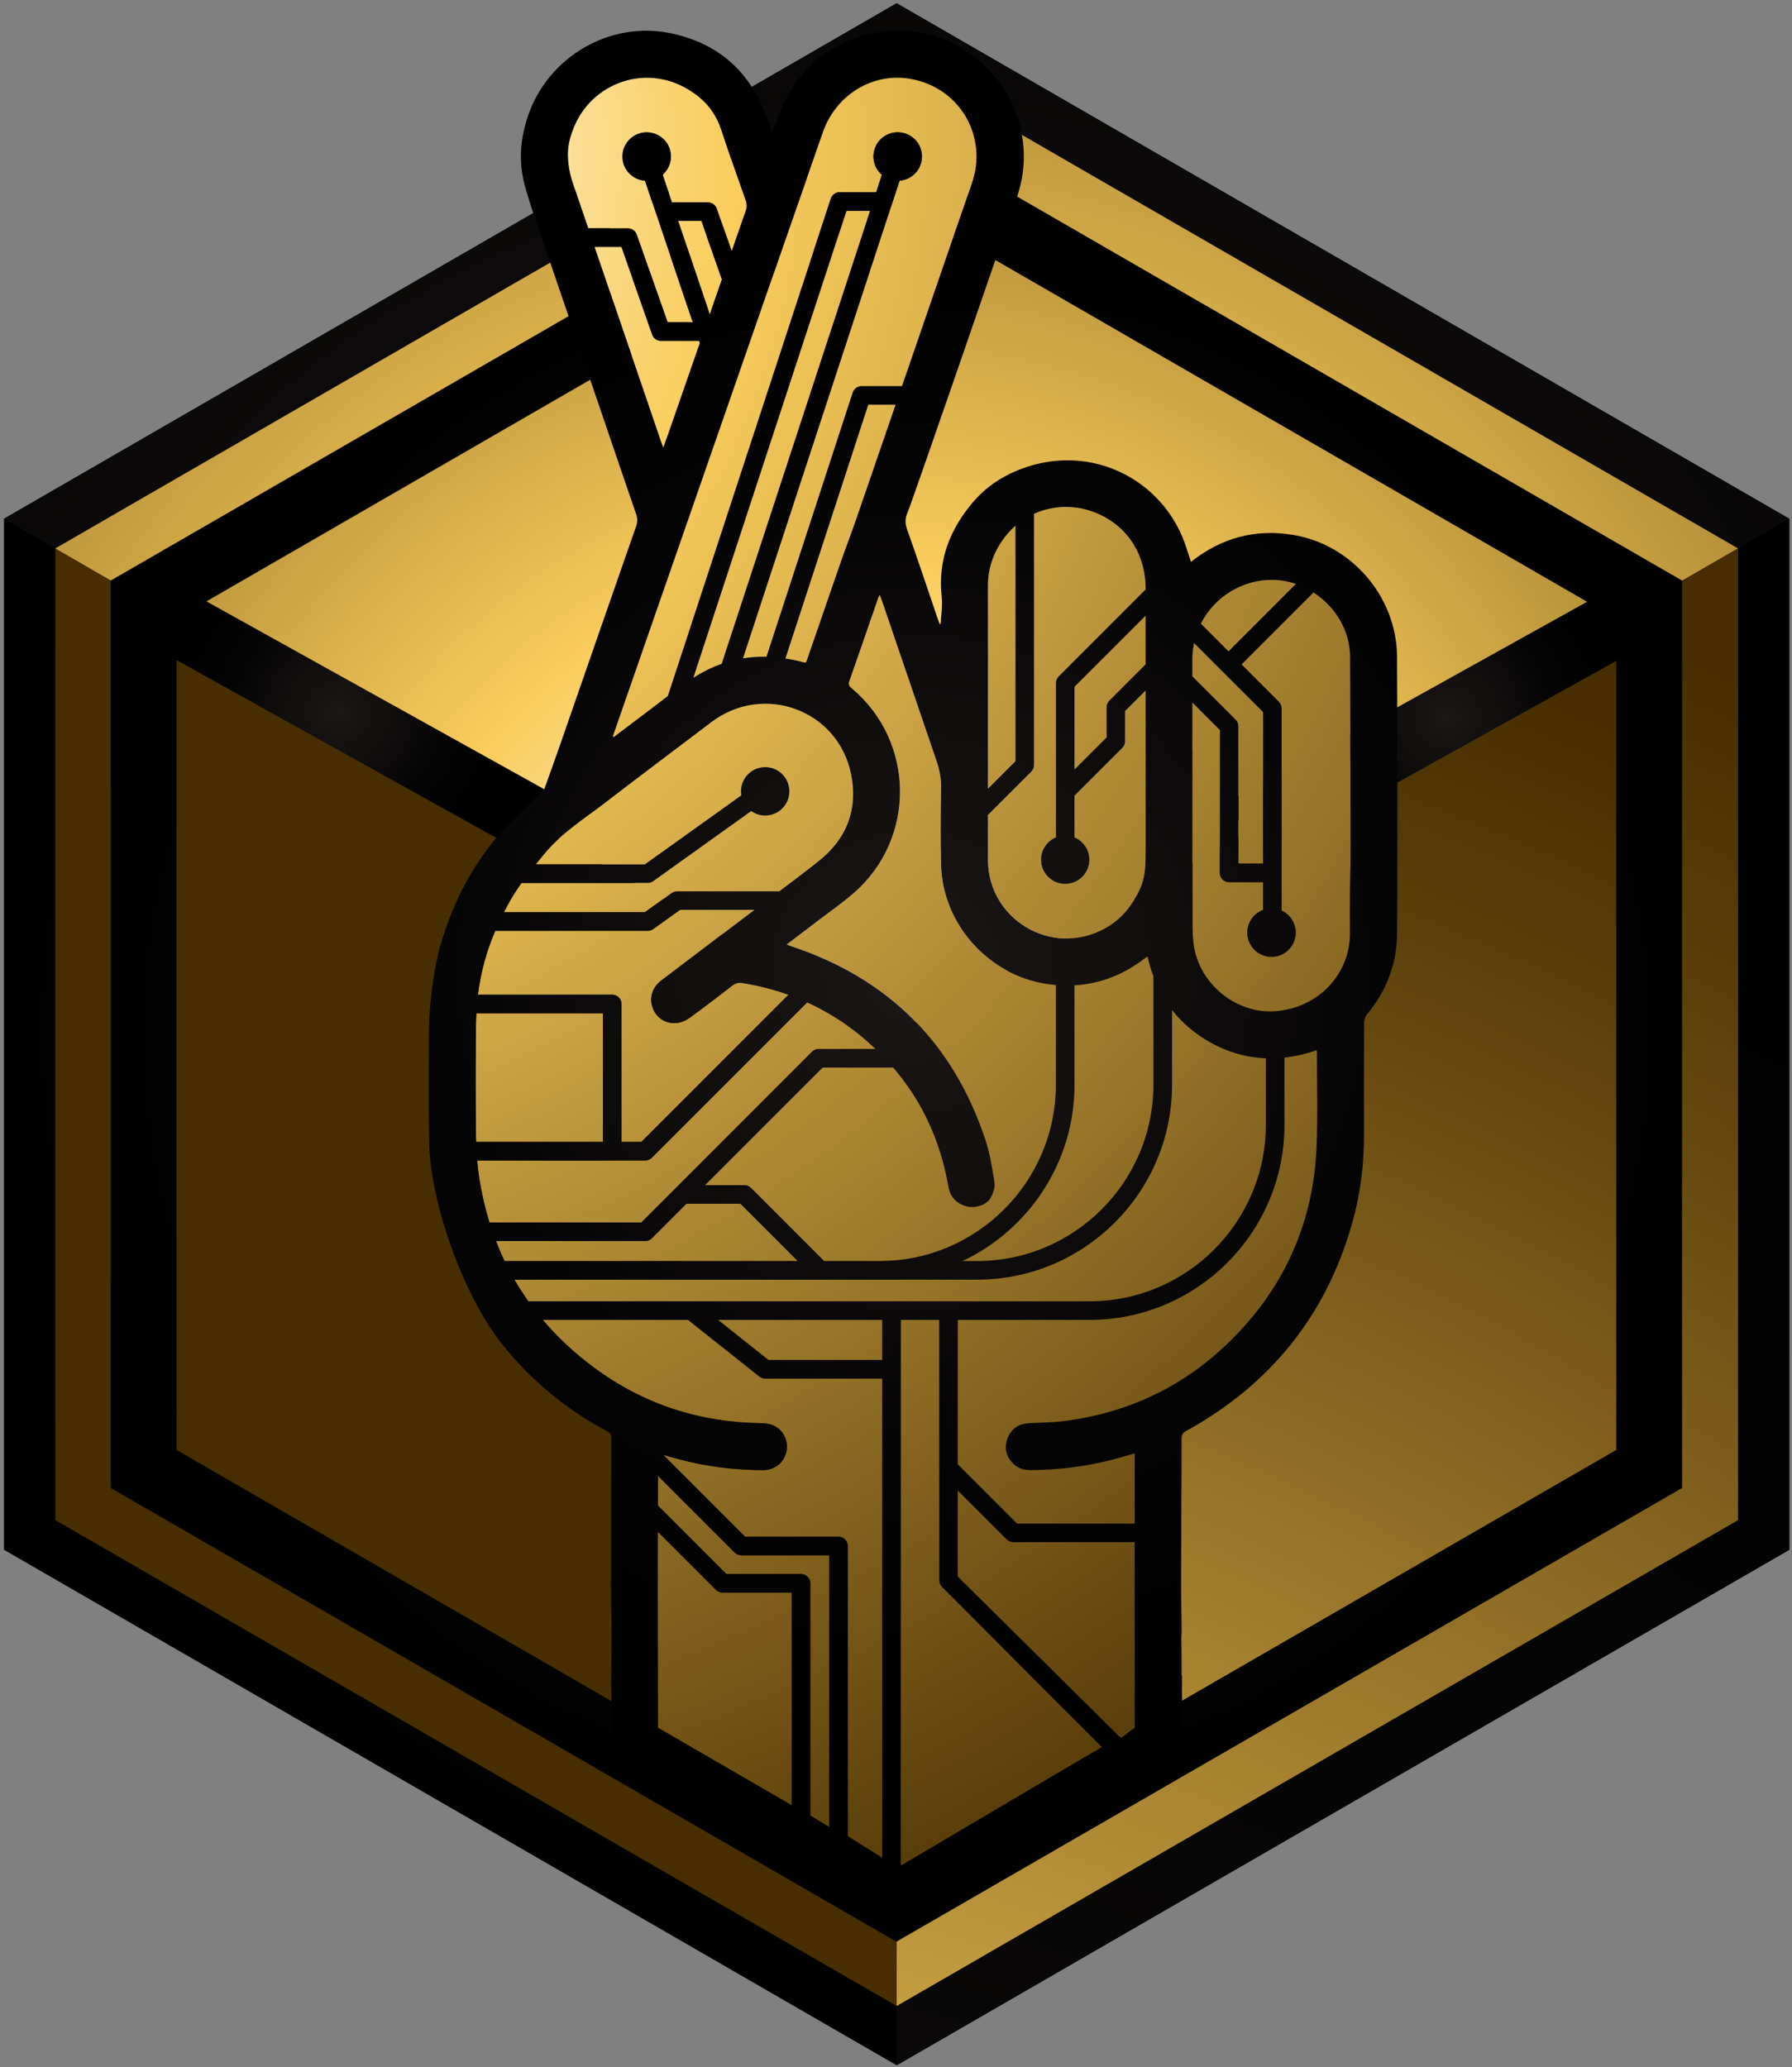 <?xml version="1.0" encoding="UTF-8"?>
<svg id="SVGDoc" width="313" height="361" xmlns="http://www.w3.org/2000/svg" version="1.1" xmlns:xlink="http://www.w3.org/1999/xlink" xmlns:avocode="https://avocode.com/" viewBox="0 0 313 361"><rect x="0" y="0" width="313" height="361" fill="#808080" stroke="none"/><defs><radialGradient id="RadialGradient1018" gradientUnits="userSpaceOnUse" cx="156.61" cy="180.61" r="168.412"><stop stop-opacity="1" stop-color="#1d1817" offset="0"></stop><stop stop-opacity="1" stop-color="#181413" offset="0.1"></stop><stop stop-opacity="1" stop-color="#060505" offset="0.62"></stop><stop stop-opacity="1" stop-color="#000000" offset="1"></stop></radialGradient><radialGradient id="RadialGradient1028" gradientUnits="userSpaceOnUse" cx="150.467" cy="186.547" r="344.298"><stop stop-opacity="1" stop-color="#1d1817" offset="0"></stop><stop stop-opacity="1" stop-color="#181413" offset="0.1"></stop><stop stop-opacity="1" stop-color="#060505" offset="0.62"></stop><stop stop-opacity="1" stop-color="#000000" offset="1"></stop></radialGradient><radialGradient id="RadialGradient1038" gradientUnits="userSpaceOnUse" cx="78.65" cy="634.669" r="570.273"><stop stop-opacity="1" stop-color="#1d1817" offset="0"></stop><stop stop-opacity="1" stop-color="#181413" offset="0.1"></stop><stop stop-opacity="1" stop-color="#060505" offset="0.62"></stop><stop stop-opacity="1" stop-color="#000000" offset="1"></stop></radialGradient><radialGradient id="RadialGradient1055" gradientUnits="userSpaceOnUse" cx="150.82" cy="186.205" r="324.487"><stop stop-opacity="1" stop-color="#ffffff" offset="0.06"></stop><stop stop-opacity="1" stop-color="#fef9eb" offset="0.1"></stop><stop stop-opacity="1" stop-color="#fce9b9" offset="0.18"></stop><stop stop-opacity="1" stop-color="#fad169" offset="0.29"></stop><stop stop-opacity="1" stop-color="#facd5c" offset="0.31"></stop><stop stop-opacity="1" stop-color="#b38e37" offset="0.56"></stop><stop stop-opacity="1" stop-color="#65480f" offset="0.86"></stop><stop stop-opacity="1" stop-color="#472d00" offset="1"></stop></radialGradient><radialGradient id="RadialGradient1069" gradientUnits="userSpaceOnUse" cx="83.135" cy="608.541" r="537.458"><stop stop-opacity="1" stop-color="#ffffff" offset="0.06"></stop><stop stop-opacity="1" stop-color="#fef9eb" offset="0.1"></stop><stop stop-opacity="1" stop-color="#fce9b9" offset="0.18"></stop><stop stop-opacity="1" stop-color="#fad169" offset="0.29"></stop><stop stop-opacity="1" stop-color="#facd5c" offset="0.31"></stop><stop stop-opacity="1" stop-color="#b38e37" offset="0.56"></stop><stop stop-opacity="1" stop-color="#65480f" offset="0.86"></stop><stop stop-opacity="1" stop-color="#472d00" offset="1"></stop></radialGradient><radialGradient id="RadialGradient1088" gradientUnits="userSpaceOnUse" cx="151.661" cy="185.397" r="277.634"><stop stop-opacity="1" stop-color="#ffffff" offset="0.06"></stop><stop stop-opacity="1" stop-color="#fef9eb" offset="0.1"></stop><stop stop-opacity="1" stop-color="#fce9b9" offset="0.18"></stop><stop stop-opacity="1" stop-color="#fad169" offset="0.29"></stop><stop stop-opacity="1" stop-color="#facd5c" offset="0.31"></stop><stop stop-opacity="1" stop-color="#b38e37" offset="0.56"></stop><stop stop-opacity="1" stop-color="#65480f" offset="0.86"></stop><stop stop-opacity="1" stop-color="#472d00" offset="1"></stop></radialGradient><radialGradient id="RadialGradient1102" gradientUnits="userSpaceOnUse" cx="93.74" cy="546.752" r="459.855"><stop stop-opacity="1" stop-color="#ffffff" offset="0.06"></stop><stop stop-opacity="1" stop-color="#fef9eb" offset="0.1"></stop><stop stop-opacity="1" stop-color="#fce9b9" offset="0.18"></stop><stop stop-opacity="1" stop-color="#fad169" offset="0.29"></stop><stop stop-opacity="1" stop-color="#facd5c" offset="0.31"></stop><stop stop-opacity="1" stop-color="#b38e37" offset="0.56"></stop><stop stop-opacity="1" stop-color="#65480f" offset="0.86"></stop><stop stop-opacity="1" stop-color="#472d00" offset="1"></stop></radialGradient><radialGradient id="RadialGradient1116" gradientUnits="userSpaceOnUse" cx="156.57" cy="180.61" r="148.226"><stop stop-opacity="1" stop-color="#1d1817" offset="0"></stop><stop stop-opacity="1" stop-color="#181413" offset="0.1"></stop><stop stop-opacity="1" stop-color="#060505" offset="0.62"></stop><stop stop-opacity="1" stop-color="#000000" offset="1"></stop></radialGradient><radialGradient id="RadialGradient1126" gradientUnits="userSpaceOnUse" cx="59.06" cy="124.38" r="29.049"><stop stop-opacity="1" stop-color="#1d1817" offset="0"></stop><stop stop-opacity="1" stop-color="#181413" offset="0.1"></stop><stop stop-opacity="1" stop-color="#060505" offset="0.62"></stop><stop stop-opacity="1" stop-color="#000000" offset="1"></stop></radialGradient><radialGradient id="RadialGradient1136" gradientUnits="userSpaceOnUse" cx="252.835" cy="125.215" r="29.053"><stop stop-opacity="1" stop-color="#1d1817" offset="0"></stop><stop stop-opacity="1" stop-color="#181413" offset="0.1"></stop><stop stop-opacity="1" stop-color="#060505" offset="0.62"></stop><stop stop-opacity="1" stop-color="#000000" offset="1"></stop></radialGradient><radialGradient id="RadialGradient1148" gradientUnits="userSpaceOnUse" cx="15.857" cy="25.416" r="364.751"><stop stop-opacity="1" stop-color="#ffffff" offset="0.06"></stop><stop stop-opacity="1" stop-color="#fef9eb" offset="0.1"></stop><stop stop-opacity="1" stop-color="#fce9b9" offset="0.18"></stop><stop stop-opacity="1" stop-color="#fad169" offset="0.29"></stop><stop stop-opacity="1" stop-color="#facd5c" offset="0.31"></stop><stop stop-opacity="1" stop-color="#b38e37" offset="0.56"></stop><stop stop-opacity="1" stop-color="#65480f" offset="0.86"></stop><stop stop-opacity="1" stop-color="#472d00" offset="1"></stop></radialGradient><radialGradient id="RadialGradient1162" gradientUnits="userSpaceOnUse" cx="15.812" cy="25.411" r="364.823"><stop stop-opacity="1" stop-color="#ffffff" offset="0.06"></stop><stop stop-opacity="1" stop-color="#fef9eb" offset="0.1"></stop><stop stop-opacity="1" stop-color="#fce9b9" offset="0.18"></stop><stop stop-opacity="1" stop-color="#fad169" offset="0.29"></stop><stop stop-opacity="1" stop-color="#facd5c" offset="0.31"></stop><stop stop-opacity="1" stop-color="#b38e37" offset="0.56"></stop><stop stop-opacity="1" stop-color="#65480f" offset="0.86"></stop><stop stop-opacity="1" stop-color="#472d00" offset="1"></stop></radialGradient><radialGradient id="RadialGradient1176" gradientUnits="userSpaceOnUse" cx="15.859" cy="25.418" r="364.767"><stop stop-opacity="1" stop-color="#ffffff" offset="0.06"></stop><stop stop-opacity="1" stop-color="#fef9eb" offset="0.1"></stop><stop stop-opacity="1" stop-color="#fce9b9" offset="0.18"></stop><stop stop-opacity="1" stop-color="#fad169" offset="0.29"></stop><stop stop-opacity="1" stop-color="#facd5c" offset="0.31"></stop><stop stop-opacity="1" stop-color="#b38e37" offset="0.56"></stop><stop stop-opacity="1" stop-color="#65480f" offset="0.86"></stop><stop stop-opacity="1" stop-color="#472d00" offset="1"></stop></radialGradient><radialGradient id="RadialGradient1190" gradientUnits="userSpaceOnUse" cx="15.843" cy="25.408" r="364.827"><stop stop-opacity="1" stop-color="#ffffff" offset="0.06"></stop><stop stop-opacity="1" stop-color="#fef9eb" offset="0.1"></stop><stop stop-opacity="1" stop-color="#fce9b9" offset="0.18"></stop><stop stop-opacity="1" stop-color="#fad169" offset="0.29"></stop><stop stop-opacity="1" stop-color="#facd5c" offset="0.31"></stop><stop stop-opacity="1" stop-color="#b38e37" offset="0.56"></stop><stop stop-opacity="1" stop-color="#65480f" offset="0.86"></stop><stop stop-opacity="1" stop-color="#472d00" offset="1"></stop></radialGradient><radialGradient id="RadialGradient1204" gradientUnits="userSpaceOnUse" cx="15.88" cy="25.416" r="364.766"><stop stop-opacity="1" stop-color="#ffffff" offset="0.06"></stop><stop stop-opacity="1" stop-color="#fef9eb" offset="0.1"></stop><stop stop-opacity="1" stop-color="#fce9b9" offset="0.18"></stop><stop stop-opacity="1" stop-color="#fad169" offset="0.29"></stop><stop stop-opacity="1" stop-color="#facd5c" offset="0.31"></stop><stop stop-opacity="1" stop-color="#b38e37" offset="0.56"></stop><stop stop-opacity="1" stop-color="#65480f" offset="0.86"></stop><stop stop-opacity="1" stop-color="#472d00" offset="1"></stop></radialGradient><radialGradient id="RadialGradient1218" gradientUnits="userSpaceOnUse" cx="15.887" cy="25.413" r="364.8"><stop stop-opacity="1" stop-color="#ffffff" offset="0.06"></stop><stop stop-opacity="1" stop-color="#fef9eb" offset="0.1"></stop><stop stop-opacity="1" stop-color="#fce9b9" offset="0.18"></stop><stop stop-opacity="1" stop-color="#fad169" offset="0.29"></stop><stop stop-opacity="1" stop-color="#facd5c" offset="0.31"></stop><stop stop-opacity="1" stop-color="#b38e37" offset="0.56"></stop><stop stop-opacity="1" stop-color="#65480f" offset="0.86"></stop><stop stop-opacity="1" stop-color="#472d00" offset="1"></stop></radialGradient><radialGradient id="RadialGradient1232" gradientUnits="userSpaceOnUse" cx="15.864" cy="25.419" r="364.772"><stop stop-opacity="1" stop-color="#ffffff" offset="0.06"></stop><stop stop-opacity="1" stop-color="#fef9eb" offset="0.1"></stop><stop stop-opacity="1" stop-color="#fce9b9" offset="0.18"></stop><stop stop-opacity="1" stop-color="#fad169" offset="0.29"></stop><stop stop-opacity="1" stop-color="#facd5c" offset="0.31"></stop><stop stop-opacity="1" stop-color="#b38e37" offset="0.56"></stop><stop stop-opacity="1" stop-color="#65480f" offset="0.86"></stop><stop stop-opacity="1" stop-color="#472d00" offset="1"></stop></radialGradient><radialGradient id="RadialGradient1246" gradientUnits="userSpaceOnUse" cx="15.856" cy="25.421" r="364.751"><stop stop-opacity="1" stop-color="#ffffff" offset="0.06"></stop><stop stop-opacity="1" stop-color="#fef9eb" offset="0.1"></stop><stop stop-opacity="1" stop-color="#fce9b9" offset="0.18"></stop><stop stop-opacity="1" stop-color="#fad169" offset="0.29"></stop><stop stop-opacity="1" stop-color="#facd5c" offset="0.31"></stop><stop stop-opacity="1" stop-color="#b38e37" offset="0.56"></stop><stop stop-opacity="1" stop-color="#65480f" offset="0.86"></stop><stop stop-opacity="1" stop-color="#472d00" offset="1"></stop></radialGradient><radialGradient id="RadialGradient1260" gradientUnits="userSpaceOnUse" cx="15.843" cy="25.425" r="364.741"><stop stop-opacity="1" stop-color="#ffffff" offset="0.06"></stop><stop stop-opacity="1" stop-color="#fef9eb" offset="0.1"></stop><stop stop-opacity="1" stop-color="#fce9b9" offset="0.18"></stop><stop stop-opacity="1" stop-color="#fad169" offset="0.29"></stop><stop stop-opacity="1" stop-color="#facd5c" offset="0.31"></stop><stop stop-opacity="1" stop-color="#b38e37" offset="0.56"></stop><stop stop-opacity="1" stop-color="#65480f" offset="0.86"></stop><stop stop-opacity="1" stop-color="#472d00" offset="1"></stop></radialGradient><radialGradient id="RadialGradient1274" gradientUnits="userSpaceOnUse" cx="15.889" cy="25.426" r="364.752"><stop stop-opacity="1" stop-color="#ffffff" offset="0.06"></stop><stop stop-opacity="1" stop-color="#fef9eb" offset="0.1"></stop><stop stop-opacity="1" stop-color="#fce9b9" offset="0.18"></stop><stop stop-opacity="1" stop-color="#fad169" offset="0.29"></stop><stop stop-opacity="1" stop-color="#facd5c" offset="0.31"></stop><stop stop-opacity="1" stop-color="#b38e37" offset="0.56"></stop><stop stop-opacity="1" stop-color="#65480f" offset="0.86"></stop><stop stop-opacity="1" stop-color="#472d00" offset="1"></stop></radialGradient><radialGradient id="RadialGradient1288" gradientUnits="userSpaceOnUse" cx="15.94" cy="25.38" r="364.927"><stop stop-opacity="1" stop-color="#ffffff" offset="0.06"></stop><stop stop-opacity="1" stop-color="#fef9eb" offset="0.1"></stop><stop stop-opacity="1" stop-color="#fce9b9" offset="0.18"></stop><stop stop-opacity="1" stop-color="#fad169" offset="0.29"></stop><stop stop-opacity="1" stop-color="#facd5c" offset="0.31"></stop><stop stop-opacity="1" stop-color="#b38e37" offset="0.56"></stop><stop stop-opacity="1" stop-color="#65480f" offset="0.86"></stop><stop stop-opacity="1" stop-color="#472d00" offset="1"></stop></radialGradient><radialGradient id="RadialGradient1302" gradientUnits="userSpaceOnUse" cx="15.884" cy="25.42" r="364.756"><stop stop-opacity="1" stop-color="#ffffff" offset="0.06"></stop><stop stop-opacity="1" stop-color="#fef9eb" offset="0.1"></stop><stop stop-opacity="1" stop-color="#fce9b9" offset="0.18"></stop><stop stop-opacity="1" stop-color="#fad169" offset="0.29"></stop><stop stop-opacity="1" stop-color="#facd5c" offset="0.31"></stop><stop stop-opacity="1" stop-color="#b38e37" offset="0.56"></stop><stop stop-opacity="1" stop-color="#65480f" offset="0.86"></stop><stop stop-opacity="1" stop-color="#472d00" offset="1"></stop></radialGradient><radialGradient id="RadialGradient1316" gradientUnits="userSpaceOnUse" cx="15.8" cy="25.407" r="364.811"><stop stop-opacity="1" stop-color="#ffffff" offset="0.06"></stop><stop stop-opacity="1" stop-color="#fef9eb" offset="0.1"></stop><stop stop-opacity="1" stop-color="#fce9b9" offset="0.18"></stop><stop stop-opacity="1" stop-color="#fad169" offset="0.29"></stop><stop stop-opacity="1" stop-color="#facd5c" offset="0.31"></stop><stop stop-opacity="1" stop-color="#b38e37" offset="0.56"></stop><stop stop-opacity="1" stop-color="#65480f" offset="0.86"></stop><stop stop-opacity="1" stop-color="#472d00" offset="1"></stop></radialGradient><radialGradient id="RadialGradient1330" gradientUnits="userSpaceOnUse" cx="15.966" cy="25.431" r="364.725"><stop stop-opacity="1" stop-color="#ffffff" offset="0.06"></stop><stop stop-opacity="1" stop-color="#fef9eb" offset="0.1"></stop><stop stop-opacity="1" stop-color="#fce9b9" offset="0.18"></stop><stop stop-opacity="1" stop-color="#fad169" offset="0.29"></stop><stop stop-opacity="1" stop-color="#facd5c" offset="0.31"></stop><stop stop-opacity="1" stop-color="#b38e37" offset="0.56"></stop><stop stop-opacity="1" stop-color="#65480f" offset="0.86"></stop><stop stop-opacity="1" stop-color="#472d00" offset="1"></stop></radialGradient><radialGradient id="RadialGradient1344" gradientUnits="userSpaceOnUse" cx="15.859" cy="25.328" r="364.932"><stop stop-opacity="1" stop-color="#ffffff" offset="0.06"></stop><stop stop-opacity="1" stop-color="#fef9eb" offset="0.1"></stop><stop stop-opacity="1" stop-color="#fce9b9" offset="0.18"></stop><stop stop-opacity="1" stop-color="#fad169" offset="0.29"></stop><stop stop-opacity="1" stop-color="#facd5c" offset="0.31"></stop><stop stop-opacity="1" stop-color="#b38e37" offset="0.56"></stop><stop stop-opacity="1" stop-color="#65480f" offset="0.86"></stop><stop stop-opacity="1" stop-color="#472d00" offset="1"></stop></radialGradient><radialGradient id="RadialGradient1358" gradientUnits="userSpaceOnUse" cx="15.887" cy="25.417" r="364.779"><stop stop-opacity="1" stop-color="#ffffff" offset="0.06"></stop><stop stop-opacity="1" stop-color="#fef9eb" offset="0.1"></stop><stop stop-opacity="1" stop-color="#fce9b9" offset="0.18"></stop><stop stop-opacity="1" stop-color="#fad169" offset="0.29"></stop><stop stop-opacity="1" stop-color="#facd5c" offset="0.31"></stop><stop stop-opacity="1" stop-color="#b38e37" offset="0.56"></stop><stop stop-opacity="1" stop-color="#65480f" offset="0.86"></stop><stop stop-opacity="1" stop-color="#472d00" offset="1"></stop></radialGradient><radialGradient id="RadialGradient1372" gradientUnits="userSpaceOnUse" cx="15.874" cy="25.41" r="364.788"><stop stop-opacity="1" stop-color="#ffffff" offset="0.06"></stop><stop stop-opacity="1" stop-color="#fef9eb" offset="0.1"></stop><stop stop-opacity="1" stop-color="#fce9b9" offset="0.18"></stop><stop stop-opacity="1" stop-color="#fad169" offset="0.29"></stop><stop stop-opacity="1" stop-color="#facd5c" offset="0.31"></stop><stop stop-opacity="1" stop-color="#b38e37" offset="0.56"></stop><stop stop-opacity="1" stop-color="#65480f" offset="0.86"></stop><stop stop-opacity="1" stop-color="#472d00" offset="1"></stop></radialGradient><radialGradient id="RadialGradient1386" gradientUnits="userSpaceOnUse" cx="15.868" cy="25.401" r="364.802"><stop stop-opacity="1" stop-color="#ffffff" offset="0.06"></stop><stop stop-opacity="1" stop-color="#fef9eb" offset="0.1"></stop><stop stop-opacity="1" stop-color="#fce9b9" offset="0.18"></stop><stop stop-opacity="1" stop-color="#fad169" offset="0.29"></stop><stop stop-opacity="1" stop-color="#facd5c" offset="0.31"></stop><stop stop-opacity="1" stop-color="#b38e37" offset="0.56"></stop><stop stop-opacity="1" stop-color="#65480f" offset="0.86"></stop><stop stop-opacity="1" stop-color="#472d00" offset="1"></stop></radialGradient><radialGradient id="RadialGradient1400" gradientUnits="userSpaceOnUse" cx="15.87" cy="25.408" r="364.791"><stop stop-opacity="1" stop-color="#ffffff" offset="0.06"></stop><stop stop-opacity="1" stop-color="#fef9eb" offset="0.1"></stop><stop stop-opacity="1" stop-color="#fce9b9" offset="0.18"></stop><stop stop-opacity="1" stop-color="#fad169" offset="0.29"></stop><stop stop-opacity="1" stop-color="#facd5c" offset="0.31"></stop><stop stop-opacity="1" stop-color="#b38e37" offset="0.56"></stop><stop stop-opacity="1" stop-color="#65480f" offset="0.86"></stop><stop stop-opacity="1" stop-color="#472d00" offset="1"></stop></radialGradient><radialGradient id="RadialGradient1414" gradientUnits="userSpaceOnUse" cx="15.914" cy="25.411" r="364.779"><stop stop-opacity="1" stop-color="#ffffff" offset="0.06"></stop><stop stop-opacity="1" stop-color="#fef9eb" offset="0.1"></stop><stop stop-opacity="1" stop-color="#fce9b9" offset="0.18"></stop><stop stop-opacity="1" stop-color="#fad169" offset="0.29"></stop><stop stop-opacity="1" stop-color="#facd5c" offset="0.31"></stop><stop stop-opacity="1" stop-color="#b38e37" offset="0.56"></stop><stop stop-opacity="1" stop-color="#65480f" offset="0.86"></stop><stop stop-opacity="1" stop-color="#472d00" offset="1"></stop></radialGradient><radialGradient id="RadialGradient1428" gradientUnits="userSpaceOnUse" cx="15.863" cy="25.468" r="364.673"><stop stop-opacity="1" stop-color="#ffffff" offset="0.06"></stop><stop stop-opacity="1" stop-color="#fef9eb" offset="0.1"></stop><stop stop-opacity="1" stop-color="#fce9b9" offset="0.18"></stop><stop stop-opacity="1" stop-color="#fad169" offset="0.29"></stop><stop stop-opacity="1" stop-color="#facd5c" offset="0.31"></stop><stop stop-opacity="1" stop-color="#b38e37" offset="0.56"></stop><stop stop-opacity="1" stop-color="#65480f" offset="0.86"></stop><stop stop-opacity="1" stop-color="#472d00" offset="1"></stop></radialGradient><radialGradient id="RadialGradient1442" gradientUnits="userSpaceOnUse" cx="15.892" cy="25.413" r="364.779"><stop stop-opacity="1" stop-color="#ffffff" offset="0.06"></stop><stop stop-opacity="1" stop-color="#fef9eb" offset="0.1"></stop><stop stop-opacity="1" stop-color="#fce9b9" offset="0.18"></stop><stop stop-opacity="1" stop-color="#fad169" offset="0.29"></stop><stop stop-opacity="1" stop-color="#facd5c" offset="0.31"></stop><stop stop-opacity="1" stop-color="#b38e37" offset="0.56"></stop><stop stop-opacity="1" stop-color="#65480f" offset="0.86"></stop><stop stop-opacity="1" stop-color="#472d00" offset="1"></stop></radialGradient><radialGradient id="RadialGradient1456" gradientUnits="userSpaceOnUse" cx="15.865" cy="25.447" r="364.713"><stop stop-opacity="1" stop-color="#ffffff" offset="0.06"></stop><stop stop-opacity="1" stop-color="#fef9eb" offset="0.1"></stop><stop stop-opacity="1" stop-color="#fce9b9" offset="0.18"></stop><stop stop-opacity="1" stop-color="#fad169" offset="0.29"></stop><stop stop-opacity="1" stop-color="#facd5c" offset="0.31"></stop><stop stop-opacity="1" stop-color="#b38e37" offset="0.56"></stop><stop stop-opacity="1" stop-color="#65480f" offset="0.86"></stop><stop stop-opacity="1" stop-color="#472d00" offset="1"></stop></radialGradient><radialGradient id="RadialGradient1470" gradientUnits="userSpaceOnUse" cx="15.875" cy="25.413" r="364.78"><stop stop-opacity="1" stop-color="#ffffff" offset="0.06"></stop><stop stop-opacity="1" stop-color="#fef9eb" offset="0.1"></stop><stop stop-opacity="1" stop-color="#fce9b9" offset="0.18"></stop><stop stop-opacity="1" stop-color="#fad169" offset="0.29"></stop><stop stop-opacity="1" stop-color="#facd5c" offset="0.31"></stop><stop stop-opacity="1" stop-color="#b38e37" offset="0.56"></stop><stop stop-opacity="1" stop-color="#65480f" offset="0.86"></stop><stop stop-opacity="1" stop-color="#472d00" offset="1"></stop></radialGradient><radialGradient id="RadialGradient1484" gradientUnits="userSpaceOnUse" cx="15.856" cy="25.421" r="364.762"><stop stop-opacity="1" stop-color="#ffffff" offset="0.06"></stop><stop stop-opacity="1" stop-color="#fef9eb" offset="0.1"></stop><stop stop-opacity="1" stop-color="#fce9b9" offset="0.18"></stop><stop stop-opacity="1" stop-color="#fad169" offset="0.29"></stop><stop stop-opacity="1" stop-color="#facd5c" offset="0.31"></stop><stop stop-opacity="1" stop-color="#b38e37" offset="0.56"></stop><stop stop-opacity="1" stop-color="#65480f" offset="0.86"></stop><stop stop-opacity="1" stop-color="#472d00" offset="1"></stop></radialGradient><radialGradient id="RadialGradient1498" gradientUnits="userSpaceOnUse" cx="15.883" cy="25.423" r="364.764"><stop stop-opacity="1" stop-color="#ffffff" offset="0.06"></stop><stop stop-opacity="1" stop-color="#fef9eb" offset="0.1"></stop><stop stop-opacity="1" stop-color="#fce9b9" offset="0.18"></stop><stop stop-opacity="1" stop-color="#fad169" offset="0.29"></stop><stop stop-opacity="1" stop-color="#facd5c" offset="0.31"></stop><stop stop-opacity="1" stop-color="#b38e37" offset="0.56"></stop><stop stop-opacity="1" stop-color="#65480f" offset="0.86"></stop><stop stop-opacity="1" stop-color="#472d00" offset="1"></stop></radialGradient><radialGradient id="RadialGradient1512" gradientUnits="userSpaceOnUse" cx="15.87" cy="25.44" r="364.729"><stop stop-opacity="1" stop-color="#ffffff" offset="0.06"></stop><stop stop-opacity="1" stop-color="#fef9eb" offset="0.1"></stop><stop stop-opacity="1" stop-color="#fce9b9" offset="0.18"></stop><stop stop-opacity="1" stop-color="#fad169" offset="0.29"></stop><stop stop-opacity="1" stop-color="#facd5c" offset="0.31"></stop><stop stop-opacity="1" stop-color="#b38e37" offset="0.56"></stop><stop stop-opacity="1" stop-color="#65480f" offset="0.86"></stop><stop stop-opacity="1" stop-color="#472d00" offset="1"></stop></radialGradient><radialGradient id="RadialGradient1526" gradientUnits="userSpaceOnUse" cx="159.48" cy="169.78" r="130.749"><stop stop-opacity="1" stop-color="#1d1817" offset="0"></stop><stop stop-opacity="1" stop-color="#181413" offset="0.1"></stop><stop stop-opacity="1" stop-color="#060505" offset="0.62"></stop><stop stop-opacity="1" stop-color="#000000" offset="1"></stop></radialGradient></defs><desc>Generated with Avocode.</desc><g><g><title>Group 74</title><g><title>Group 71</title><g><title>Path 48</title><path d="M312.534,270.632v0v-180.042v0l-155.921,-90.021v0l-155.921,90.021v0v180.042v0l155.921,90.021v0z" fill="url(#RadialGradient1018)"></path></g><g><title>Path 49</title><path d="M156.613,0.569v0l-155.921,90.021v0l155.921,90.021v0l155.921,-90.021v0z" fill="url(#RadialGradient1028)"></path></g><g><title>Path 50</title><path d="M156.613,180.611v0v180.042v0l155.921,-90.021v0v-180.042v0z" fill="url(#RadialGradient1038)"></path></g></g><g><title>Group 72</title><g><title>Path 51</title><path d="M303.564,265.453v0v-169.684v0l-146.951,-84.842v0l-146.95,84.842v0v169.684v0l146.95,84.842v0z" fill="#472d00" fill-opacity="1"></path></g><g><title>Path 52</title><path d="M156.613,10.927v0l-146.95,84.842v0l146.95,84.842v0l146.951,-84.842v0z" fill="url(#RadialGradient1055)"></path></g><g><title>Path 53</title><path d="M156.613,180.611v0v169.684v0l146.951,-84.842v0v-169.684v0z" fill="url(#RadialGradient1069)"></path></g></g><g><title>Path 54</title><path d="M282.346,253.203v0v-145.184v0l-125.733,-72.592v0l-125.733,72.592v0v145.184v0l125.733,72.592v0z" fill="#472d00" fill-opacity="1"></path></g><g><title>Path 55</title><path d="M156.613,35.427v0l-125.733,72.592v0l125.733,72.592v0l125.733,-72.592v0z" fill="url(#RadialGradient1088)"></path></g><g><title>Path 56</title><path d="M156.613,180.611v0v145.184v0l125.733,-72.592v0v-145.184v0z" fill="url(#RadialGradient1102)"></path></g><g><title>Path 57</title><path d="M282.303,253.203l-125.733,72.592l-125.733,-72.592v-145.184l125.733,-72.592l125.733,72.592zM156.57,22.152l-137.23,79.229v158.46l137.23,79.23l137.23,-79.23v-158.46z" fill="url(#RadialGradient1116)"></path></g><g transform="rotate(-60.926 59.06 124.38)"><title>Rectangle 28</title><path d="M53.309,165.112v0v-81.463v0h11.497v0v81.463v0z" fill="url(#RadialGradient1126)"></path></g><g transform="rotate(-119.074 252.835 125.215)"><title>Rectangle 29</title><path d="M247.086,165.946v0v-81.463v0h11.497v0v81.463v0z" fill="url(#RadialGradient1136)"></path></g><g><title>Group 73</title><g><title>Path 58</title><path d="M111.227,40.959v0l5.377,15.322v0h4.402v0l-8.348,-24.732c-2.201,-0.15 -3.941,-1.978 -3.941,-4.217c0,-2.338 1.894,-4.232 4.232,-4.232c2.337,0 4.231,1.894 4.231,4.232c0,1.268 -0.56,2.403 -1.444,3.178l1.628,4.824v0h6.296c0.689,0 1.304,0.436 1.532,1.086l2.617,7.457c0.805,-2.311 1.608,-4.623 2.413,-6.935c0.222,-0.637 0.283,-1.223 0.051,-1.882c-1.463,-4.159 -2.94,-8.313 -4.321,-12.499c-0.759,-2.303 -2.115,-4.221 -3.926,-5.678c-8.026,-6.459 -18.323,-2.79 -21.675,5.069c-0.654,1.533 -1.128,3.084 -1.165,4.72c-0.043,1.9 0.324,3.758 0.945,5.569c0.873,2.543 1.738,5.089 2.608,7.632h6.955c0.69,0 1.304,0.436 1.533,1.086z" fill="url(#RadialGradient1148)"></path></g><g><title>Path 59</title><path d="M118.46,38.582v0l5.511,16.328c0.708,-2.036 1.417,-4.071 2.125,-6.107l-3.587,-10.221v0z" fill="url(#RadialGradient1162)"></path></g><g><title>Path 60</title><path d="M153.642,103.85c-0.142,0.328 -0.21,0.46 -0.258,0.599c-1.665,4.808 -3.316,9.621 -5.009,14.418c-0.208,0.59 -0.128,0.889 0.355,1.292c11.14,9.315 11.322,26.31 0.364,35.82c-1.802,1.564 -3.768,2.939 -5.666,4.389c-1.958,1.496 -3.926,2.978 -6.022,4.567c0.379,0.142 0.588,0.229 0.803,0.3c16.89,5.6 28.219,16.819 33.864,33.691c0.816,2.439 1.231,5.031 1.626,7.583c0.129,0.831 -0.243,1.843 -0.655,2.632c-0.703,1.347 -2.827,1.891 -4.198,1.521c-1.781,-0.482 -2.871,-1.608 -3.2,-3.501c-1.387,-7.97 -4.602,-14.885 -9.619,-20.734h-12.359v0l-20.536,20.536v0h6.883c0.43,0 0.843,0.171 1.148,0.476l12.775,12.775v0h9.685c16.987,0 30.806,-13.82 30.806,-30.806v-17.409c-0.592,-0.052 -1.188,-0.119 -1.791,-0.216c-10.114,-1.623 -17.96,-10.455 -18.26,-20.663c-0.134,-4.544 -0.072,-9.095 -0.004,-13.641c0.024,-1.595 -0.281,-3.09 -0.782,-4.565c-3.157,-9.292 -6.327,-18.58 -9.496,-27.868c-0.118,-0.347 -0.26,-0.687 -0.454,-1.196z" fill="url(#RadialGradient1176)"></path></g><g><title>Path 61</title><path d="M156.431,70.671v0h-4.773v0l-14.464,44.311c0.915,0.143 1.836,0.33 2.763,0.571c0.175,0.046 0.349,0.1 0.526,0.137c0.072,0.015 0.152,-0.006 0.308,-0.015c0.63,-1.811 1.27,-3.642 1.903,-5.476c1.44,-4.17 2.864,-8.346 4.319,-12.512c0.811,-2.319 1.702,-4.61 2.503,-6.932c2.309,-6.693 4.611,-13.389 6.915,-20.084z" fill="url(#RadialGradient1190)"></path></g><g><title>Path 62</title><path d="M121.106,118.362c0.093,-0.06 0.184,-0.122 0.277,-0.181c1.52,-0.958 3.077,-1.706 4.666,-2.266l25.93,-79.096v0h-4.141v0z" fill="url(#RadialGradient1204)"></path></g><g><title>Path 63</title><path d="M115.863,78.139c0.34,-0.946 0.614,-1.687 0.873,-2.433c1.832,-5.265 3.665,-10.53 5.496,-15.795l-0.129,-0.382v0h-6.65c-0.69,0 -1.304,-0.435 -1.532,-1.086l-5.378,-15.322v0h-4.695c1.77,5.181 3.541,10.362 5.31,15.543c2.113,6.19 4.227,12.381 6.343,18.57c0.079,0.234 0.183,0.46 0.362,0.905z" fill="url(#RadialGradient1218)"></path></g><g><title>Path 64</title><path d="M112.535,124.678c1.382,-1.03 2.741,-2.099 4.114,-3.145l28.469,-86.844c0.219,-0.667 0.841,-1.118 1.543,-1.118h6.383v0l0.995,-3.035c-0.901,-0.776 -1.473,-1.923 -1.473,-3.204c0,-2.338 1.895,-4.232 4.232,-4.232c2.337,0 4.232,1.894 4.232,4.232c0,2.226 -1.721,4.047 -3.905,4.215l-27.346,83.418c1.347,-0.219 2.714,-0.318 4.098,-0.287l15.059,-46.135c0.218,-0.668 0.841,-1.12 1.544,-1.12h7.07c2.075,-6.032 4.151,-12.063 6.229,-18.094c1.97,-5.718 3.94,-11.435 5.943,-17.142c2.918,-8.315 -2.018,-16.867 -10.653,-18.413c-6.572,-1.176 -13.037,2.718 -15.347,9.314c-3.904,11.146 -7.768,22.305 -11.646,33.461c-4.278,12.306 -8.551,24.613 -12.828,36.92c-4.013,11.546 -8.027,23.092 -12.039,34.638c-0.057,0.165 -0.098,0.336 -0.146,0.504l0.143,0.097c1.776,-1.344 3.543,-2.699 5.329,-4.03z" fill="url(#RadialGradient1232)"></path></g><g><title>Path 65</title><path d="M117.31,155.945c0.275,-0.197 0.606,-0.303 0.945,-0.303h17.853c2.338,-1.75 4.67,-3.509 6.952,-5.33c4.882,-3.894 6.829,-9.083 5.582,-15.171c-2.29,-11.185 -15.287,-15.931 -24.385,-9.037c-6.253,4.737 -12.528,9.444 -18.752,14.219c-3.615,2.773 -7.52,5.226 -10.451,8.799c-0.495,0.603 -0.989,1.21 -1.479,1.819h19.054v0l16.852,-12.056c-0.038,-0.227 -0.062,-0.458 -0.062,-0.696c0,-2.337 1.894,-4.232 4.231,-4.232c2.338,0 4.232,1.895 4.232,4.232c0,2.337 -1.894,4.232 -4.232,4.232c-0.91,0 -1.75,-0.29 -2.441,-0.779l-17.113,12.244c-0.276,0.197 -0.607,0.303 -0.945,0.303h-22.055c-0.377,0.529 -0.744,1.063 -1.095,1.608c-0.721,1.122 -1.372,2.297 -1.977,3.497h24.605v0z" fill="url(#RadialGradient1246)"></path></g><g><title>Path 66</title><path d="M215.83,125.662c0.305,0.304 0.476,0.717 0.476,1.148v23.993v0h4.31v0v-26.443v0l-12.051,-12.051c-0.2,0.964 -0.304,1.973 -0.297,3.019c0.007,0.926 0.004,1.852 0.007,2.778z" fill="url(#RadialGradient1260)"></path></g><g><title>Path 67</title><path d="M187.677,172.055v0v17.353c0,13.595 -8.011,25.35 -19.557,30.806h2.539c16.987,0 30.806,-13.82 30.806,-30.806v-18.925c-0.402,-1.083 -0.738,-2.213 -1.004,-3.393c-0.12,0.018 -0.18,0.01 -0.218,0.036c-0.129,0.087 -0.251,0.185 -0.374,0.28c-3.732,2.85 -7.799,4.406 -12.192,4.649z" fill="url(#RadialGradient1274)"></path></g><g><title>Path 68</title><path d="M226.341,101.967c-1.245,-0.422 -2.558,-0.667 -3.905,-0.699c-5.277,-0.127 -10.279,2.885 -12.681,7.637l4.824,4.824v0z" fill="url(#RadialGradient1288)"></path></g><g><title>Path 69</title><path d="M172.559,150.096c-0.012,10.42 11.04,17.051 20.251,12.155c2.934,-1.56 4.898,-3.933 6.264,-6.93c0.768,-1.687 0.984,-3.427 1.004,-5.213c0.041,-3.706 0.017,-7.413 0.017,-11.12c0,-6.13 -0.001,-12.261 -0.001,-18.391l-3.577,3.577v0v5.277c0,0.431 -0.171,0.844 -0.476,1.148l-8.364,8.364v0v7.257c1.531,0.637 2.608,2.146 2.608,3.908c0,2.337 -1.895,4.232 -4.232,4.232c-2.337,0 -4.232,-1.895 -4.232,-4.232c0,-1.762 1.077,-3.271 2.608,-3.908v-26.95c0,-0.431 0.171,-0.844 0.476,-1.148l15.188,-15.189c0,-0.06 0,-0.121 0,-0.181c-0.003,-6.229 -3.489,-11.317 -9.204,-13.394c-2.923,-1.063 -5.921,-1.108 -8.869,-0.178c-0.488,0.154 -0.954,0.342 -1.409,0.545v43.873c0,0.431 -0.171,0.844 -0.476,1.148l-7.575,7.575c-0.001,2.592 0.002,5.183 -0.001,7.775z" fill="url(#RadialGradient1302)"></path></g><g><title>Path 70</title><path d="M172.56,137.728v0l4.802,-4.803v0v-41.123c-0.853,0.751 -1.622,1.617 -2.301,2.598c-1.666,2.41 -2.515,5.059 -2.507,8.005c0.021,7.948 0.007,15.897 0.007,23.845c0,3.826 -0.002,7.652 -0.001,11.478z" fill="url(#RadialGradient1316)"></path></g><g><title>Path 71</title><path d="M187.677,134.37v0l5.592,-5.592v0v-5.276c0,-0.431 0.171,-0.844 0.476,-1.149l6.349,-6.349c0,-2.826 0,-5.652 0,-8.478l-12.417,12.417v0z" fill="url(#RadialGradient1330)"></path></g><g><title>Path 72</title><path d="M134.217,237.488v0h19.883v0v-6.997v0h-28.689v0z" fill="url(#RadialGradient1344)"></path></g><g><title>Path 73</title><path d="M198.185,279.261c0,-3.318 0.001,-6.636 0.002,-9.954h-21.208c-0.431,0 -0.844,-0.171 -1.148,-0.476l-8.532,-8.532v0v15.003v0l28.514,28.207v0l2.38,-1.792c-0.013,-4.387 -0.008,-18.16 -0.008,-22.456z" fill="url(#RadialGradient1358)"></path></g><g><title>Path 74</title><path d="M229.97,183.391c-1.891,0.65 -3.766,1.08 -5.622,1.286v11.76c0,18.778 -15.277,34.054 -34.054,34.054h-22.995v0v25.215v0l10.353,10.353v0h20.535c0.001,-3.784 0.001,-7.569 0.002,-11.353v-0.906c-0.39,0.11 -0.662,0.181 -0.931,0.264c-5.645,1.755 -11.423,2.642 -17.335,2.662c-1.233,0.004 -2.307,-0.396 -3.132,-1.319c-1.169,-1.307 -1.419,-2.828 -0.742,-4.423c0.67,-1.58 1.955,-2.367 3.664,-2.463c2.022,-0.113 4.059,-0.11 6.063,-0.362c11.506,-1.45 21.423,-6.24 29.589,-14.479c9.088,-9.167 13.999,-20.261 14.582,-33.156c0.251,-5.55 0.072,-11.119 0.085,-16.679c0,-0.123 -0.033,-0.246 -0.062,-0.454z" fill="url(#RadialGradient1372)"></path></g><g><title>Path 75</title><path d="M164.051,275.975v0v-45.484v0h-6.703v0v95.304v0l35.08,-20.693v0l-27.901,-27.979c-0.305,-0.304 -0.476,-0.717 -0.476,-1.148z" fill="url(#RadialGradient1386)"></path></g><g><title>Path 76</title><path d="M132.64,240.384v0l-12.45,-9.893v0h-25.382c2.558,3.014 5.519,5.778 8.891,8.283c8.666,6.44 18.492,9.616 29.297,9.753c0.637,0.008 1.312,0.089 1.902,0.314c1.835,0.7 2.847,2.616 2.481,4.527c-0.383,2.007 -1.998,3.355 -4.096,3.354c-4.906,-0.004 -9.741,-0.604 -14.492,-1.841c-0.968,-0.253 -1.94,-0.533 -2.935,-0.817l14.289,14.288v0h16.313c0.897,0 1.624,0.727 1.624,1.624v50.659v0l6.018,3.783v0v-83.682v0h-20.45c-0.367,0 -0.723,-0.124 -1.01,-0.352z" fill="url(#RadialGradient1400)"></path></g><g><title>Path 77</title><path d="M235.804,114.673c-0.019,-4.613 -2.622,-8.775 -6.377,-11.199l-12.552,12.552v0l6.514,6.513c0.304,0.305 0.475,0.718 0.475,1.148v35.334c1.45,0.671 2.458,2.135 2.458,3.838c0,2.337 -1.895,4.231 -4.232,4.231c-2.337,0 -4.232,-1.894 -4.232,-4.231c0,-1.818 1.149,-3.364 2.758,-3.963v-4.845v0h-5.934c-0.897,0 -1.624,-0.727 -1.624,-1.624v-24.944v0l-4.773,-4.774c-0.003,2.788 -0.01,5.576 -0.01,8.364h0.015c0,5.613 0.001,11.225 0,16.837c-0.001,3.554 -0.024,7.108 0,10.661c0.014,2.096 -0.079,4.215 0.186,6.284c0.888,6.923 7.414,12.233 14.249,11.737c7.52,-0.545 13.14,-6.462 13.081,-13.756c-0.019,-2.326 -0.02,-4.652 -0.002,-6.977c0.022,-2.698 0.113,-5.396 0.107,-8.094c-0.021,-11.031 -0.06,-22.062 -0.107,-33.092z" fill="url(#RadialGradient1414)"></path></g><g><title>Path 78</title><path d="M139.345,220.214v0l-10.003,-10.003v0h-9.458v0l-6.034,6.034c-0.304,0.304 -0.717,0.475 -1.148,0.475h-26.068c0.459,1.188 0.95,2.357 1.495,3.494h13.914v0z" fill="url(#RadialGradient1428)"></path></g><g><title>Path 79</title><path d="M128.324,271.125v0l-13.383,-13.383c-0.01,1.722 -0.015,3.445 -0.024,5.168l11.951,11.952v0h13.05c0.897,0 1.624,0.727 1.624,1.624v40.564v0l3.292,1.992v0v-47.442v0h-15.362c-0.431,0 -0.844,-0.171 -1.148,-0.475z" fill="url(#RadialGradient1442)"></path></g><g><title>Path 80</title><path d="M118.063,207.438v0l23.784,-23.784c0.305,-0.304 0.718,-0.475 1.148,-0.475h9.942c-0.88,-0.839 -1.798,-1.656 -2.765,-2.443c-2.863,-2.335 -5.93,-4.225 -9.182,-5.701l-27.14,27.139c-0.304,0.305 -0.717,0.476 -1.148,0.476h-5.24c-0.166,0.057 -24.113,0 -24.113,0c0.095,1.087 0.217,2.171 0.387,3.244c0.418,2.626 1.007,5.151 1.759,7.578h26.534v0z" fill="url(#RadialGradient1456)"></path></g><g><title>Path 81</title><path d="M105.313,176.952v0h-22.114c-0.023,0.487 -0.047,0.974 -0.053,1.465c-0.08,6.599 -0.09,13.2 -0.015,19.799c0.005,0.395 0.02,0.79 0.031,1.186h22.151v0z" fill="url(#RadialGradient1470)"></path></g><g><title>Path 82</title><path d="M108.561,175.328v24.074v0h3.468v0l25.692,-25.692c-2.574,-0.919 -5.254,-1.602 -8.035,-2.054c-0.692,-0.112 -1.22,0.02 -1.784,0.458c-2.46,1.913 -4.94,3.802 -7.459,5.638c-0.585,0.426 -1.326,0.763 -2.037,0.87c-1.923,0.29 -3.654,-0.75 -4.337,-2.447c-0.731,-1.816 -0.214,-3.697 1.404,-4.928c5.115,-3.891 10.239,-7.77 15.362,-11.651c0.312,-0.237 0.627,-0.47 0.939,-0.706h-12.998v0l-4.68,3.349c-0.276,0.197 -0.607,0.303 -0.945,0.303h-26.641c-1.556,3.593 -2.557,7.326 -3.035,11.162h23.462c0.897,0 1.624,0.727 1.624,1.624z" fill="url(#RadialGradient1484)"></path></g><g><title>Path 83</title><path d="M125.047,277.634v0l-10.152,-10.152c-0.006,1.492 -0.018,2.984 -0.021,4.476c-0.011,4.62 0.002,9.24 0.016,13.861c0.007,2.117 0.041,13.658 0.047,15.898l23.357,13.527v0v-37.134v0h-12.098c-0.431,0 -0.844,-0.171 -1.149,-0.476z" fill="url(#RadialGradient1498)"></path></g><g><title>Path 84</title><path d="M221.1,196.437v0v-11.638c-3.299,-0.123 -6.533,-1.01 -9.682,-2.764c-2.727,-1.519 -4.95,-3.426 -6.704,-5.679v13.052c0,18.777 -15.277,34.054 -34.055,34.054h-17.036v0h-51.58v0h-12.186c0.75,1.297 1.561,2.558 2.432,3.781h98.005c16.986,0 30.806,-13.819 30.806,-30.806z" fill="url(#RadialGradient1512)"></path></g></g><g><title>Path 85</title><path d="M235.806,162.836c0.059,7.294 -5.561,13.211 -13.081,13.756c-6.835,0.496 -13.361,-4.814 -14.249,-11.737c-0.265,-2.069 -0.172,-4.188 -0.186,-6.284c-0.024,-3.553 -0.001,-7.107 0,-10.661c0.001,-5.612 0,-11.224 0,-16.837h-0.015c0,-2.788 0.007,-5.576 0.01,-8.364l4.773,4.774v24.944c0,0.897 0.727,1.624 1.624,1.624h5.934v4.845c-1.609,0.599 -2.758,2.145 -2.758,3.963c0,2.337 1.895,4.231 4.232,4.231c2.337,0 4.232,-1.894 4.232,-4.231c0,-1.703 -1.008,-3.167 -2.458,-3.838v-35.334c0,-0.43 -0.171,-0.843 -0.475,-1.148l-6.514,-6.513l12.552,-12.552c3.755,2.424 6.358,6.586 6.377,11.199c0.047,11.03 0.086,22.061 0.107,33.092c0.006,2.698 -0.085,5.396 -0.107,8.094c-0.018,2.325 -0.017,4.651 0.002,6.977zM229.947,200.524c-0.583,12.895 -5.494,23.989 -14.582,33.156c-8.166,8.239 -18.083,13.029 -29.589,14.479c-2.004,0.252 -4.041,0.249 -6.063,0.362c-1.709,0.096 -2.994,0.883 -3.664,2.463c-0.677,1.595 -0.427,3.116 0.742,4.423c0.825,0.923 1.899,1.323 3.132,1.319c5.912,-0.02 11.69,-0.907 17.335,-2.662c0.269,-0.083 0.541,-0.154 0.931,-0.264v0.906c-0.001,3.784 -0.001,7.569 -0.002,11.353h-20.535l-10.353,-10.353v-25.215h22.995c18.777,0 34.054,-15.276 34.054,-34.054v-11.76c1.856,-0.206 3.731,-0.636 5.622,-1.286c0.029,0.208 0.062,0.331 0.062,0.454c-0.013,5.56 0.166,11.129 -0.085,16.679zM195.813,303.509l-28.514,-28.207v-15.003l8.532,8.532c0.304,0.305 0.717,0.476 1.148,0.476h21.208c-0.001,3.318 -0.002,6.636 -0.002,9.954c0,4.296 -0.005,18.069 0.008,22.456zM157.348,325.795l0,-0v0zM157.348,230.491h6.703v45.484c0,0.431 0.171,0.844 0.476,1.148l27.901,27.979l-35.08,20.693zM154.1,237.488h-19.883l-8.806,-6.997h28.689zM154.1,324.418l-6.018,-3.783v-50.659c0,-0.897 -0.727,-1.624 -1.624,-1.624h-16.313l-14.289,-14.288c0.995,0.284 1.967,0.564 2.935,0.817c4.751,1.237 9.586,1.837 14.492,1.841c2.098,0.001 3.713,-1.347 4.096,-3.354c0.366,-1.911 -0.646,-3.827 -2.481,-4.527c-0.59,-0.225 -1.265,-0.306 -1.902,-0.314c-10.805,-0.137 -20.631,-3.313 -29.297,-9.753c-3.372,-2.505 -6.333,-5.269 -8.891,-8.283h25.382l12.45,9.893c0.287,0.228 0.643,0.352 1.01,0.352h20.45zM144.834,319.042l-3.292,-1.992v-40.564c0,-0.897 -0.727,-1.624 -1.624,-1.624h-13.05l-11.951,-11.952c0.009,-1.723 0.014,-3.446 0.024,-5.168l13.383,13.383c0.304,0.304 0.717,0.475 1.148,0.475h15.362zM138.294,315.244l-23.357,-13.527c-0.006,-2.24 -0.04,-13.781 -0.047,-15.898c-0.014,-4.621 -0.027,-9.241 -0.016,-13.861c0.003,-1.492 0.015,-2.984 0.021,-4.476l10.152,10.152c0.305,0.305 0.718,0.476 1.149,0.476h12.098zM170.659,223.462c18.778,0 34.055,-15.277 34.055,-34.054v-13.052c1.754,2.253 3.977,4.16 6.704,5.679c3.149,1.754 6.383,2.641 9.682,2.764v11.638c0,16.987 -13.82,30.806 -30.806,30.806h-98.005c-0.871,-1.223 -1.682,-2.484 -2.432,-3.781zM86.634,216.72c0,0 0,0 0,0h0zM112.702,216.72c0.431,0 0.844,-0.171 1.148,-0.475l6.034,-6.034h9.458l10.003,10.003h-51.216c-0.545,-1.137 -1.036,-2.306 -1.495,-3.494zM83.736,205.894c-0.17,-1.073 -0.292,-2.157 -0.387,-3.244c0,0 23.947,0.057 24.113,0h5.24c0.431,0 0.844,-0.171 1.148,-0.476l27.14,-27.139c3.252,1.476 6.319,3.366 9.182,5.701c0.967,0.787 1.885,1.604 2.765,2.443h-9.942c-0.43,0 -0.843,0.171 -1.148,0.475l-23.784,23.784l-6.034,6.034h-26.534c-0.752,-2.427 -1.341,-4.952 -1.759,-7.578zM83.131,198.216c-0.075,-6.599 -0.065,-13.2 0.015,-19.799c0.006,-0.491 0.03,-0.978 0.053,-1.465h22.114v22.45h-22.151c-0.011,-0.396 -0.026,-0.791 -0.031,-1.186zM86.51,162.542h26.641c0.338,0 0.669,-0.106 0.945,-0.303l4.68,-3.349h12.998c-0.312,0.236 -0.627,0.469 -0.939,0.706c-5.123,3.881 -10.247,7.76 -15.362,11.651c-1.618,1.231 -2.135,3.112 -1.404,4.928c0.683,1.697 2.414,2.737 4.337,2.447c0.711,-0.107 1.452,-0.444 2.037,-0.87c2.519,-1.836 4.999,-3.725 7.459,-5.638c0.564,-0.438 1.092,-0.57 1.784,-0.458c2.781,0.452 5.461,1.135 8.035,2.054l-25.692,25.692h-3.468v-24.074c0,-0.897 -0.727,-1.624 -1.624,-1.624h-23.462c0.478,-3.836 1.479,-7.569 3.035,-11.162zM90.001,155.797c0.351,-0.545 0.718,-1.079 1.095,-1.608h22.055c0.338,0 0.669,-0.106 0.945,-0.303l17.113,-12.244c0.691,0.489 1.531,0.779 2.441,0.779c2.338,0 4.232,-1.895 4.232,-4.232c0,-2.337 -1.894,-4.232 -4.232,-4.232c-2.337,0 -4.231,1.895 -4.231,4.232c0,0.238 0.024,0.469 0.062,0.696l-16.852,12.056h-19.054c0.49,-0.609 0.984,-1.216 1.479,-1.819c2.931,-3.573 6.836,-6.026 10.451,-8.799c6.224,-4.775 12.499,-9.482 18.752,-14.219c9.098,-6.894 22.095,-2.148 24.385,9.037c1.247,6.088 -0.7,11.277 -5.582,15.171c-2.282,1.821 -4.614,3.58 -6.952,5.33h-17.853c-0.339,0 -0.67,0.106 -0.945,0.303l-4.681,3.349h-24.605c0.605,-1.2 1.256,-2.375 1.977,-3.497zM126.049,115.915c-1.589,0.56 -3.146,1.308 -4.666,2.266c-0.093,0.059 -0.184,0.121 -0.277,0.181l26.732,-81.543h4.141zM107.209,128.107c4.012,-11.546 8.026,-23.092 12.039,-34.638c4.277,-12.307 8.55,-24.614 12.828,-36.92c3.878,-11.156 7.742,-22.315 11.646,-33.461c2.31,-6.596 8.775,-10.49 15.347,-9.314c8.635,1.546 13.571,10.098 10.653,18.413c-2.003,5.707 -3.973,11.424 -5.943,17.142c-2.078,6.031 -4.154,12.062 -6.229,18.094h-7.07c-0.703,0 -1.326,0.452 -1.544,1.12l-15.059,46.135c-1.384,-0.031 -2.751,0.068 -4.098,0.287l27.346,-83.418c2.184,-0.168 3.905,-1.989 3.905,-4.215c0,-2.338 -1.895,-4.232 -4.232,-4.232c-2.337,0 -4.232,1.894 -4.232,4.232c0,1.281 0.572,2.428 1.473,3.204l-0.995,3.035h-6.383c-0.702,0 -1.324,0.451 -1.543,1.118l-28.469,86.844c-1.373,1.046 -2.732,2.115 -4.114,3.145c-1.786,1.331 -3.553,2.686 -5.329,4.03l-0.143,-0.097c0.048,-0.168 0.089,-0.339 0.146,-0.504zM109.158,58.664c-1.769,-5.181 -3.54,-10.362 -5.31,-15.543h4.695l5.378,15.322c0.228,0.651 0.842,1.086 1.532,1.086h6.65l0.129,0.382c-1.831,5.265 -3.664,10.53 -5.496,15.795c-0.259,0.746 -0.533,1.487 -0.873,2.433c-0.179,-0.445 -0.283,-0.671 -0.362,-0.905c-2.116,-6.189 -4.23,-12.38 -6.343,-18.57zM126.096,48.803c-0.708,2.036 -1.417,4.071 -2.125,6.107l-5.511,-16.328h4.049zM100.131,32.241c-0.621,-1.811 -0.988,-3.669 -0.945,-5.569c0.037,-1.636 0.511,-3.187 1.165,-4.72c3.352,-7.859 13.649,-11.528 21.675,-5.069c1.811,1.457 3.167,3.375 3.926,5.678c1.381,4.186 2.858,8.34 4.321,12.499c0.232,0.659 0.171,1.245 -0.051,1.882c-0.805,2.312 -1.608,4.624 -2.413,6.935l-2.617,-7.457c-0.228,-0.65 -0.843,-1.086 -1.532,-1.086h-6.296l-1.628,-4.824c0.884,-0.775 1.444,-1.91 1.444,-3.178c0,-2.338 -1.894,-4.232 -4.231,-4.232c-2.338,0 -4.232,1.894 -4.232,4.232c0,2.239 1.74,4.067 3.941,4.217l8.348,24.732h-4.402l-5.377,-15.322c-0.229,-0.65 -0.843,-1.086 -1.533,-1.086h-6.955c-0.87,-2.543 -1.735,-5.089 -2.608,-7.632zM147.013,97.687c-1.455,4.166 -2.879,8.342 -4.319,12.512c-0.633,1.834 -1.273,3.665 -1.903,5.476c-0.156,0.009 -0.236,0.03 -0.308,0.015c-0.177,-0.037 -0.351,-0.091 -0.526,-0.137c-0.927,-0.241 -1.848,-0.428 -2.763,-0.571l14.464,-44.311h4.773c-2.304,6.695 -4.606,13.391 -6.915,20.084c-0.801,2.322 -1.692,4.613 -2.503,6.932zM163.592,132.914c0.501,1.475 0.806,2.97 0.782,4.565c-0.068,4.546 -0.13,9.097 0.004,13.641c0.3,10.208 8.146,19.04 18.26,20.663c0.603,0.097 1.199,0.164 1.791,0.216v17.409c0,16.986 -13.819,30.806 -30.806,30.806h-9.685l-12.775,-12.775c-0.305,-0.305 -0.718,-0.476 -1.148,-0.476h-6.883l20.536,-20.536h12.359c5.017,5.849 8.232,12.764 9.619,20.734c0.329,1.893 1.419,3.019 3.2,3.501c1.371,0.37 3.495,-0.174 4.198,-1.521c0.412,-0.789 0.784,-1.801 0.655,-2.632c-0.395,-2.552 -0.81,-5.144 -1.626,-7.583c-5.645,-16.872 -16.974,-28.091 -33.864,-33.691c-0.215,-0.071 -0.424,-0.158 -0.803,-0.3c2.096,-1.589 4.064,-3.071 6.022,-4.567c1.898,-1.45 3.864,-2.825 5.666,-4.389c10.958,-9.51 10.776,-26.505 -0.364,-35.82c-0.483,-0.403 -0.563,-0.702 -0.355,-1.292c1.693,-4.797 3.344,-9.61 5.009,-14.418c0.048,-0.139 0.116,-0.271 0.258,-0.599c0.194,0.509 0.336,0.849 0.454,1.196c3.169,9.288 6.339,18.576 9.496,27.868zM175.061,94.4c0.679,-0.981 1.448,-1.847 2.301,-2.598v41.123l-4.802,4.803c-0.001,-3.826 0.001,-7.652 0.001,-11.478c0,-7.948 0.014,-15.897 -0.007,-23.845c-0.008,-2.946 0.841,-5.595 2.507,-8.005zM180.135,134.746c0.305,-0.304 0.476,-0.717 0.476,-1.148v-43.873c0.455,-0.203 0.921,-0.391 1.409,-0.545c2.948,-0.93 5.946,-0.885 8.869,0.178c5.715,2.077 9.201,7.165 9.204,13.394c0,0.06 0,0.121 0,0.181l-15.188,15.189c-0.305,0.304 -0.476,0.717 -0.476,1.148v26.95c-1.531,0.637 -2.608,2.146 -2.608,3.908c0,2.337 1.895,4.232 4.232,4.232c2.337,0 4.232,-1.895 4.232,-4.232c0,-1.762 -1.077,-3.271 -2.608,-3.908v-7.257l8.364,-8.364c0.305,-0.304 0.476,-0.717 0.476,-1.148v-5.277l3.577,-3.577c0,6.13 0.001,12.261 0.001,18.391c0,3.707 0.024,7.414 -0.017,11.12c-0.02,1.786 -0.236,3.526 -1.004,5.213c-1.366,2.997 -3.33,5.37 -6.264,6.93c-9.211,4.896 -20.263,-1.735 -20.251,-12.155c0.003,-2.592 0,-5.183 0.001,-7.775zM200.094,116.004l-6.349,6.349c-0.305,0.305 -0.476,0.718 -0.476,1.149v5.276l-5.592,5.592v-14.427l12.417,-12.417c0,2.826 0,5.652 0,8.478zM200.461,167.09c0,0 -0,0 -0,0c0,0 0,0 0,0zM201.465,170.483v18.925c0,16.986 -13.819,30.806 -30.806,30.806h-2.539c11.546,-5.456 19.557,-17.211 19.557,-30.806v-17.353c4.393,-0.243 8.46,-1.799 12.192,-4.649c0.123,-0.095 0.245,-0.193 0.374,-0.28c0.038,-0.026 0.098,-0.018 0.218,-0.036c0.266,1.18 0.602,2.31 1.004,3.393zM220.616,124.36v26.443h-4.31v-23.993c0,-0.431 -0.171,-0.844 -0.476,-1.148l-7.555,-7.556c-0.003,-0.926 0,-1.852 -0.007,-2.778c-0.007,-1.046 0.097,-2.055 0.297,-3.019zM222.436,101.268c1.347,0.032 2.66,0.277 3.905,0.699l-11.762,11.762l-4.824,-4.824c2.402,-4.752 7.404,-7.764 12.681,-7.637zM244.018,114.439c-0.192,-10.305 -7.948,-19.344 -18.144,-21.031c-6.58,-1.089 -12.534,0.485 -17.828,4.697l-0.029,-0.008c-0.536,-1.555 -0.954,-3.083 -1.577,-4.522c-3.716,-8.574 -12.369,-13.841 -21.667,-13.127c-2.076,0.159 -4.122,0.607 -6.122,1.332c-3.461,1.255 -6.427,3.215 -8.774,5.991c-3.894,4.607 -6.087,9.964 -5.407,16.382c0.135,1.271 0.022,2.542 -0.111,3.812c-0.039,0.368 0.055,0.7 -0.172,1.118c-0.152,-0.391 -0.317,-0.778 -0.453,-1.175c-1.741,-5.111 -3.431,-10.241 -5.254,-15.323c-0.398,-1.109 -0.454,-1.969 0.029,-3.064c0.697,-1.581 14.84,-42.586 19.157,-55.24c4.621,-13.551 -5.102,-27.954 -19.398,-28.85c-9.998,-0.626 -18.899,5.296 -22.259,14.811c-0.336,0.951 -0.664,1.905 -1.181,2.892c-0.255,-0.74 -0.509,-1.48 -0.764,-2.219c-2.859,-8.284 -8.535,-13.443 -17.147,-15.154c-10.436,-2.073 -21.052,4.137 -24.603,14.224c-1.41,4.003 -1.781,8.104 -0.704,12.19c0.94,3.563 2.239,7.034 3.427,10.529c3.333,9.807 6.691,19.605 10.037,29.407c2.02,5.918 4.028,11.841 6.066,17.753c0.218,0.634 0.217,1.322 -0.004,1.956c-4.461,12.768 -8.895,25.546 -13.335,38.321c-0.835,2.403 -1.853,5.207 -2.71,7.602c-0.106,0.296 -0.085,0.168 -0.311,0.387c-1.893,1.83 -3.888,3.56 -5.703,5.463c-5.923,6.209 -9.901,13.524 -12.223,21.747c-1.102,3.906 -1.916,10.45 -1.935,14.509c-0.03,6.357 -0.074,12.716 0.032,19.071c0.012,0.73 0.042,1.461 0.088,2.192c0.645,10.43 6.21,25.576 12.754,33.724c5.047,6.285 11.124,11.313 18.222,15.075c0.52,0.275 0.755,0.56 0.753,1.183c-0.027,7.068 -0.022,14.135 -0.026,21.203c-0.001,2.252 -0.014,4.504 0.001,6.756c0.014,2.223 0.081,4.447 0.08,6.67c0,2.699 -0.065,5.88 -0.07,8.579c0,0.135 0.021,0.264 0.033,0.396v11.381c0,2.564 48.692,28.119 48.692,28.119c0,0 50.984,-27.936 50.984,-30.501v-11.104h-0.07c0.016,-2.224 -0.04,-4.605 -0.052,-6.7c-0.002,-0.361 0.064,-0.722 0.06,-1.083c-0.032,-2.802 -0.112,-5.605 -0.106,-8.407c0.018,-8.441 0.074,-16.882 0.095,-25.323c0.001,-0.472 0.263,-0.903 0.676,-1.129c14.876,-8.161 24.666,-20.349 29.2,-36.663c1.358,-4.886 1.982,-9.953 1.979,-15.024c-0.003,-6.601 -0.01,-13.202 0.021,-19.802c0.002,-0.413 0.231,-1.006 0.495,-1.323c3.226,-3.876 5.016,-8.272 5.238,-13.245c0.135,-3.034 0.065,-47.009 0.02,-49.455z" fill="url(#RadialGradient1526)"></path></g></g></g></svg>
